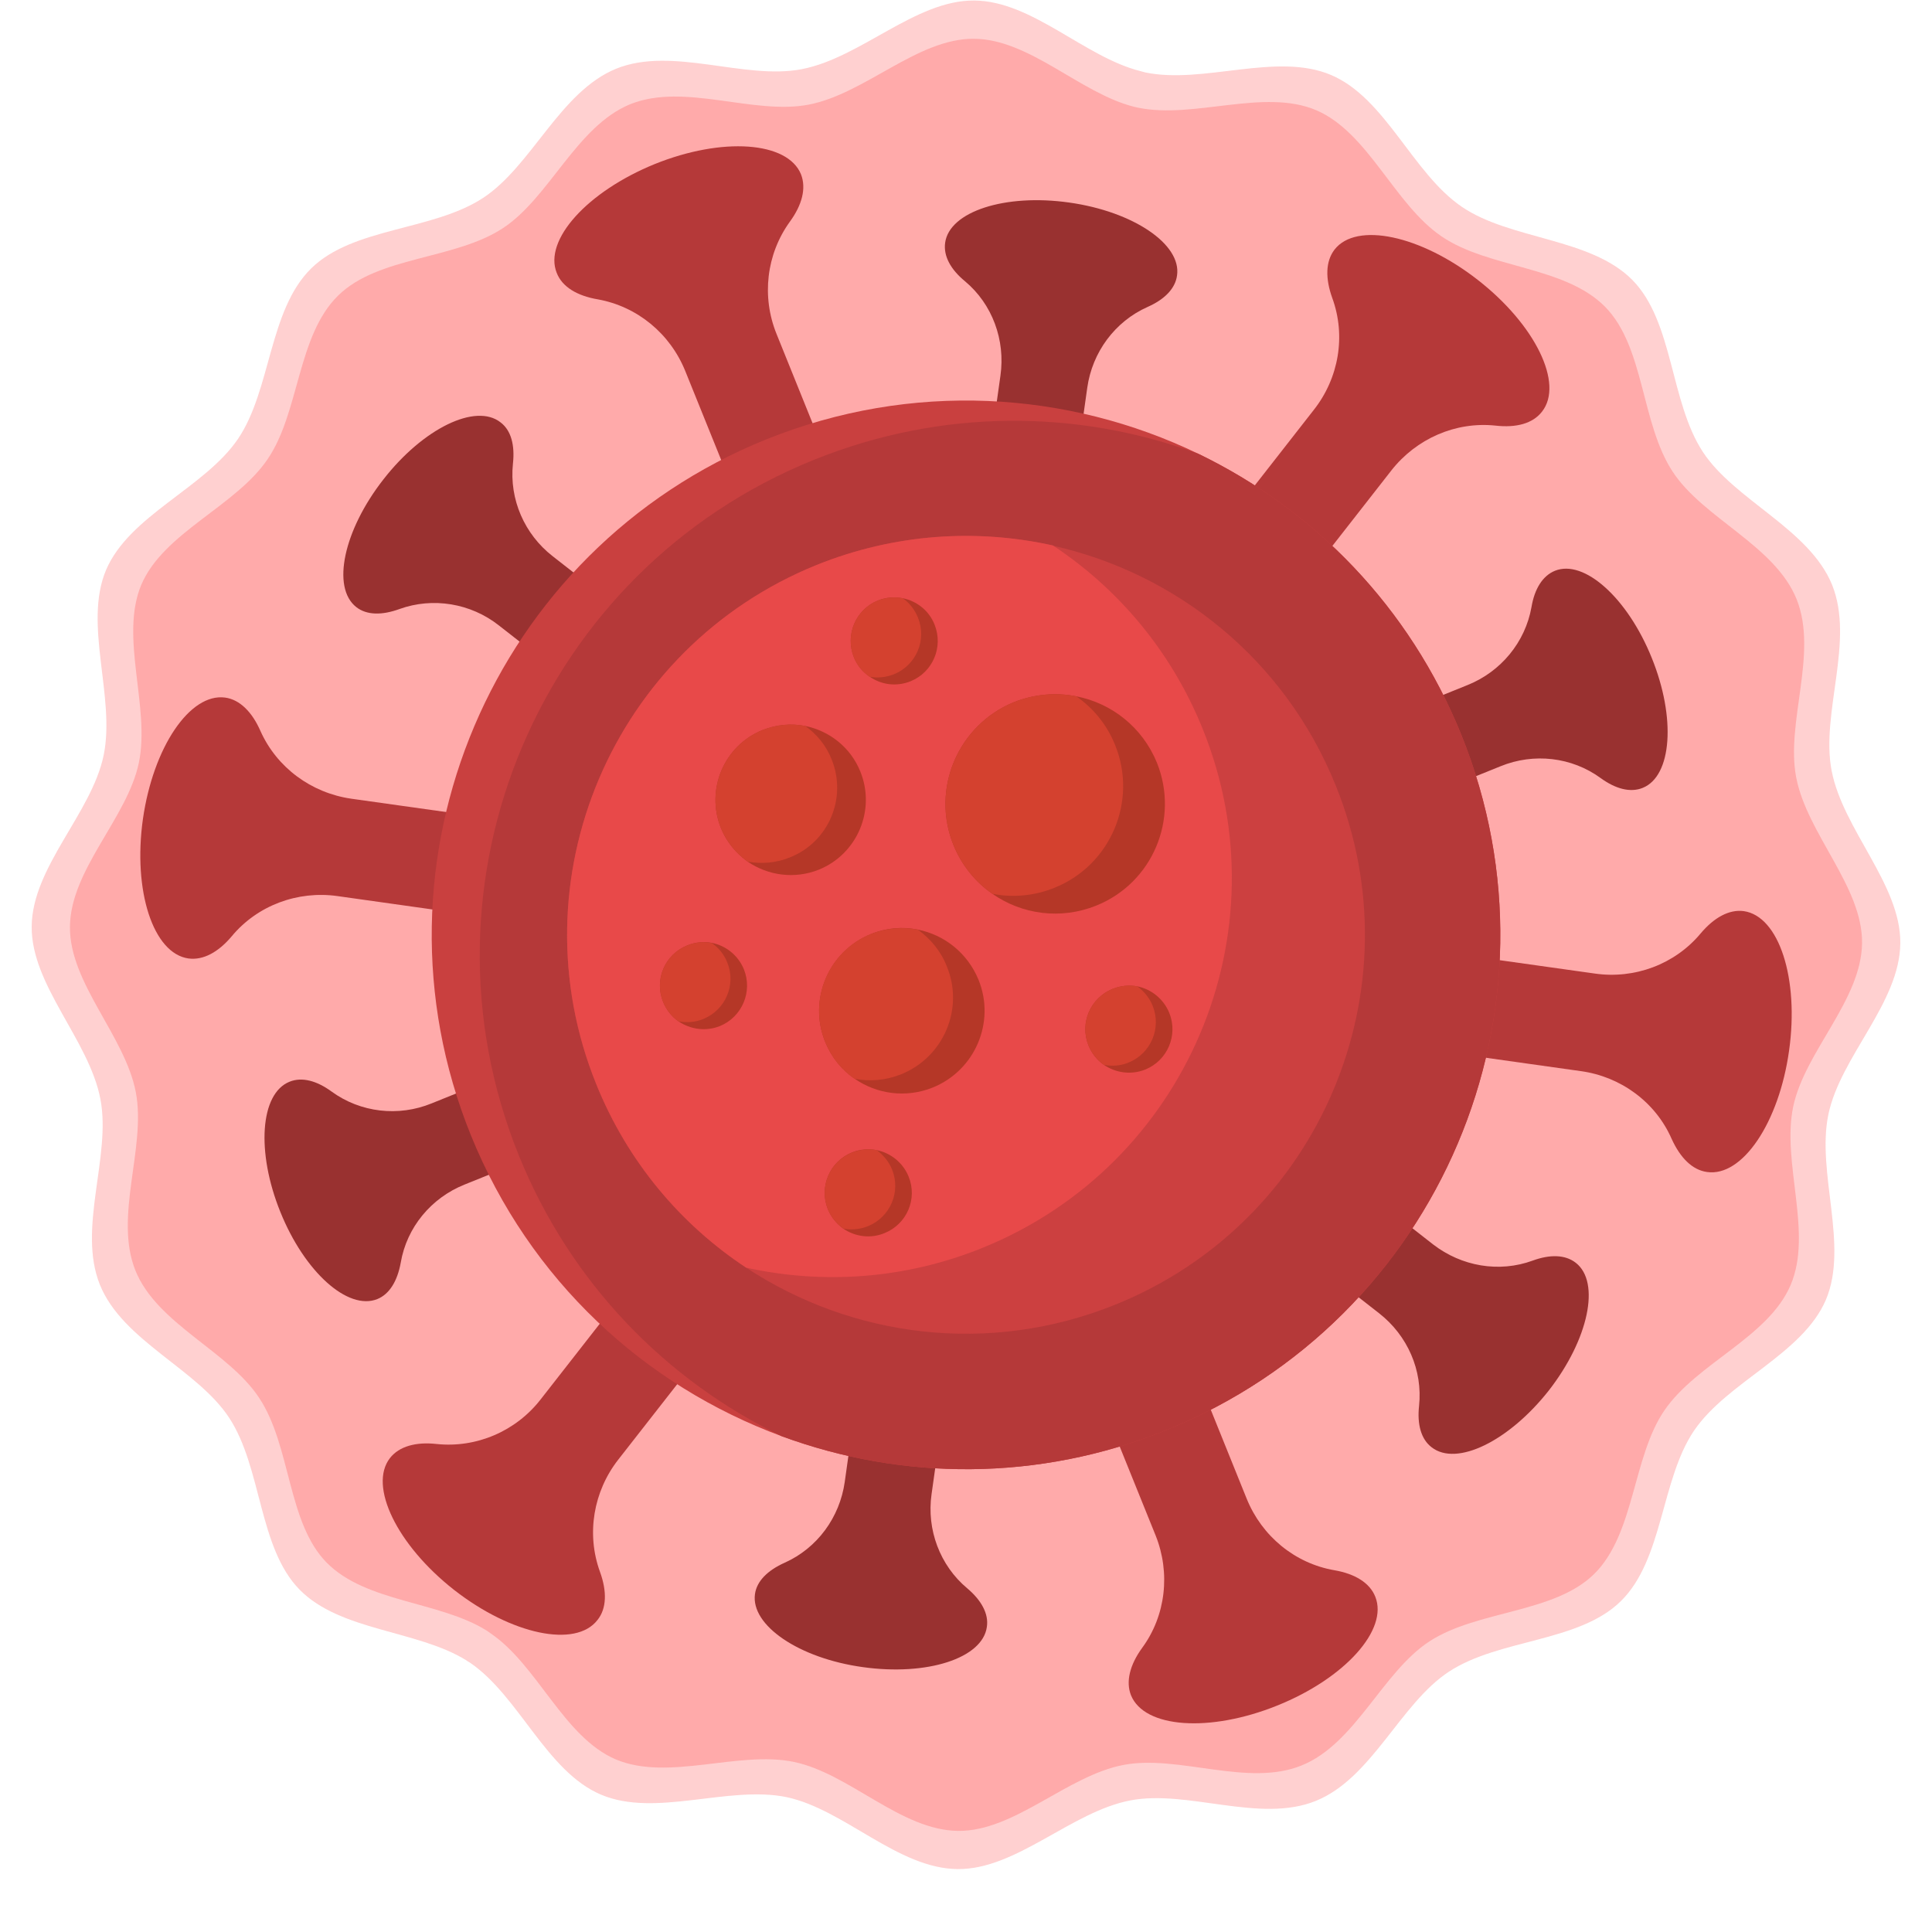 <svg xmlns="http://www.w3.org/2000/svg" xmlns:xlink="http://www.w3.org/1999/xlink" width="40" zoomAndPan="magnify" viewBox="0 0 30 30" height="40" preserveAspectRatio="xMidYMid meet" version="1.0"><defs><clipPath id="d7b008cb06"><path d="M 0.484 0 L 29.516 0 L 29.516 29.031 L 0.484 29.031 Z M 0.484 0 " clip-rule="nonzero"/></clipPath></defs><g clip-path="url(#d7b008cb06)"><path fill="#ffa1a1" d="M 29.508 14.645 C 29.5 15.574 28.578 16.406 28.391 17.305 C 28.203 18.207 28.711 19.336 28.352 20.184 C 27.988 21.031 26.824 21.453 26.305 22.215 C 25.789 22.977 25.828 24.215 25.168 24.863 C 24.516 25.504 23.281 25.445 22.5 25.957 C 21.742 26.453 21.305 27.613 20.43 27.965 C 19.559 28.316 18.441 27.785 17.551 27.957 C 16.633 28.133 15.785 29.031 14.871 29.023 C 13.941 29.016 13.113 28.098 12.215 27.906 C 11.309 27.719 10.18 28.227 9.332 27.867 C 8.484 27.508 8.062 26.34 7.301 25.82 C 7.277 25.805 7.254 25.793 7.234 25.777 C 6.469 25.309 5.285 25.328 4.652 24.684 C 4.012 24.031 4.07 22.797 3.559 22.016 C 3.062 21.258 1.902 20.82 1.551 19.949 C 1.199 19.074 1.73 17.957 1.559 17.066 C 1.383 16.148 0.484 15.301 0.492 14.387 C 0.5 13.461 1.422 12.629 1.609 11.73 C 1.797 10.824 1.289 9.695 1.648 8.848 C 2.012 8 3.176 7.578 3.695 6.816 C 4.211 6.055 4.172 4.816 4.832 4.168 C 5.484 3.527 6.719 3.586 7.5 3.074 C 8.258 2.578 8.695 1.422 9.57 1.066 C 10.441 0.715 11.559 1.246 12.449 1.074 C 13.367 0.898 14.215 0 15.129 0.008 C 16.031 0.016 16.84 0.887 17.711 1.105 C 17.734 1.113 17.762 1.117 17.785 1.125 C 18.691 1.312 19.82 0.805 20.668 1.164 C 21.516 1.523 21.934 2.691 22.699 3.211 C 23.457 3.727 24.695 3.688 25.348 4.348 C 25.988 5 25.93 6.234 26.441 7.016 C 26.938 7.773 28.094 8.211 28.449 9.082 C 28.801 9.957 28.27 11.074 28.441 11.965 C 28.617 12.883 29.516 13.734 29.508 14.645 Z M 29.508 14.645 " fill-opacity="0.498" fill-rule="nonzero"/></g><path fill="#ff8585" d="M 28.914 14.641 C 28.906 15.531 28.023 16.328 27.844 17.188 C 27.664 18.059 28.152 19.141 27.805 19.953 C 27.461 20.766 26.344 21.168 25.844 21.902 C 25.348 22.629 25.387 23.816 24.754 24.441 C 24.129 25.055 22.945 25 22.195 25.488 C 21.465 25.965 21.047 27.078 20.211 27.414 C 19.375 27.754 18.301 27.242 17.445 27.406 C 16.566 27.574 15.754 28.438 14.879 28.43 C 13.988 28.422 13.191 27.539 12.328 27.359 C 11.461 27.18 10.379 27.664 9.562 27.32 C 8.75 26.973 8.348 25.855 7.613 25.359 C 7.594 25.344 7.574 25.332 7.551 25.316 C 6.82 24.863 5.684 24.883 5.074 24.266 C 4.461 23.645 4.52 22.457 4.027 21.711 C 3.551 20.98 2.438 20.562 2.102 19.727 C 1.766 18.887 2.273 17.816 2.109 16.961 C 1.941 16.082 1.078 15.27 1.086 14.391 C 1.094 13.5 1.977 12.703 2.156 11.844 C 2.336 10.977 1.852 9.891 2.195 9.078 C 2.543 8.266 3.66 7.863 4.156 7.129 C 4.652 6.402 4.613 5.215 5.25 4.59 C 5.871 3.977 7.059 4.035 7.809 3.543 C 8.535 3.066 8.953 1.957 9.789 1.617 C 10.629 1.281 11.699 1.789 12.555 1.625 C 13.434 1.457 14.246 0.594 15.125 0.602 C 15.988 0.609 16.766 1.441 17.602 1.656 C 17.625 1.66 17.648 1.668 17.672 1.672 C 18.543 1.852 19.625 1.367 20.438 1.711 C 21.25 2.059 21.652 3.176 22.387 3.672 C 23.113 4.168 24.301 4.129 24.926 4.766 C 25.539 5.391 25.48 6.574 25.973 7.324 C 26.449 8.051 27.562 8.469 27.898 9.305 C 28.234 10.145 27.727 11.215 27.891 12.07 C 28.059 12.949 28.922 13.766 28.914 14.641 Z M 28.914 14.641 " fill-opacity="0.498" fill-rule="nonzero"/><path fill="#b53939" d="M 19.359 23.273 L 12.059 5.188 C 11.824 4.609 11.898 3.949 12.266 3.441 C 12.453 3.184 12.523 2.926 12.438 2.707 C 12.23 2.195 11.215 2.125 10.168 2.547 C 9.121 2.973 8.438 3.727 8.645 4.238 C 8.73 4.457 8.965 4.594 9.281 4.648 C 9.895 4.758 10.406 5.18 10.641 5.762 L 17.945 23.844 C 18.176 24.422 18.105 25.086 17.734 25.59 C 17.547 25.848 17.477 26.109 17.562 26.324 C 17.77 26.836 18.785 26.906 19.832 26.484 C 20.883 26.062 21.562 25.305 21.355 24.793 C 21.27 24.578 21.039 24.438 20.723 24.383 C 20.105 24.277 19.594 23.852 19.359 23.273 Z M 19.359 23.273 " fill-opacity="1" fill-rule="nonzero"/><path fill="#993130" d="M 22.254 19.324 L 8.582 8.637 C 8.145 8.297 7.906 7.754 7.965 7.199 C 7.996 6.914 7.938 6.684 7.773 6.559 C 7.387 6.254 6.57 6.652 5.953 7.445 C 5.336 8.234 5.145 9.121 5.531 9.426 C 5.695 9.555 5.934 9.555 6.203 9.457 C 6.723 9.27 7.309 9.367 7.746 9.711 L 21.418 20.395 C 21.855 20.738 22.094 21.277 22.035 21.832 C 22.004 22.117 22.066 22.348 22.23 22.473 C 22.617 22.777 23.43 22.379 24.051 21.59 C 24.668 20.797 24.855 19.91 24.469 19.609 C 24.305 19.48 24.066 19.477 23.801 19.574 C 23.277 19.766 22.695 19.664 22.254 19.324 Z M 22.254 19.324 " fill-opacity="1" fill-rule="nonzero"/><path fill="#b53939" d="M 24.762 15.117 L 5.453 12.402 C 4.832 12.312 4.297 11.918 4.043 11.348 C 3.914 11.055 3.723 10.863 3.496 10.832 C 2.949 10.758 2.379 11.602 2.219 12.719 C 2.062 13.836 2.379 14.805 2.926 14.883 C 3.156 14.914 3.391 14.785 3.598 14.539 C 3.996 14.059 4.621 13.828 5.238 13.914 L 24.551 16.633 C 25.168 16.719 25.707 17.113 25.957 17.684 C 26.09 17.977 26.277 18.168 26.508 18.199 C 27.055 18.277 27.625 17.434 27.781 16.312 C 27.938 15.195 27.625 14.227 27.078 14.148 C 26.848 14.117 26.613 14.25 26.406 14.496 C 26.008 14.973 25.383 15.207 24.762 15.117 Z M 24.762 15.117 " fill-opacity="1" fill-rule="nonzero"/><path fill="#993130" d="M 22.789 10.637 L 6.703 17.133 C 6.188 17.344 5.598 17.277 5.148 16.949 C 4.918 16.781 4.688 16.719 4.496 16.797 C 4.039 16.98 3.977 17.887 4.352 18.816 C 4.727 19.75 5.402 20.355 5.859 20.172 C 6.051 20.094 6.172 19.887 6.223 19.605 C 6.316 19.059 6.695 18.602 7.211 18.395 L 23.301 11.898 C 23.816 11.688 24.406 11.754 24.855 12.082 C 25.086 12.25 25.316 12.312 25.508 12.234 C 25.961 12.051 26.027 11.148 25.648 10.215 C 25.273 9.285 24.598 8.68 24.145 8.863 C 23.953 8.941 23.828 9.145 23.781 9.426 C 23.684 9.973 23.305 10.43 22.789 10.637 Z M 22.789 10.637 " fill-opacity="1" fill-rule="nonzero"/><path fill="#b53939" d="M 20.402 6.363 L 8.395 21.73 C 8.012 22.223 7.398 22.488 6.777 22.422 C 6.461 22.387 6.199 22.457 6.055 22.641 C 5.719 23.074 6.164 23.992 7.051 24.688 C 7.941 25.383 8.938 25.594 9.277 25.156 C 9.422 24.977 9.426 24.707 9.316 24.406 C 9.102 23.816 9.215 23.16 9.598 22.668 L 21.605 7.305 C 21.992 6.812 22.602 6.543 23.223 6.609 C 23.543 6.645 23.801 6.578 23.945 6.391 C 24.285 5.957 23.84 5.043 22.949 4.348 C 22.059 3.652 21.062 3.441 20.723 3.875 C 20.582 4.059 20.578 4.324 20.688 4.629 C 20.902 5.215 20.789 5.871 20.402 6.363 Z M 20.402 6.363 " fill-opacity="1" fill-rule="nonzero"/><path fill="#993130" d="M 15.535 5.832 L 13.117 23.012 C 13.039 23.562 12.691 24.039 12.184 24.266 C 11.922 24.383 11.75 24.551 11.723 24.754 C 11.656 25.238 12.406 25.75 13.398 25.887 C 14.395 26.027 15.258 25.75 15.324 25.262 C 15.355 25.059 15.238 24.848 15.02 24.664 C 14.594 24.309 14.387 23.75 14.465 23.203 L 16.883 6.02 C 16.961 5.469 17.312 4.992 17.82 4.766 C 18.078 4.652 18.25 4.484 18.277 4.277 C 18.348 3.793 17.598 3.285 16.602 3.145 C 15.605 3.004 14.742 3.285 14.676 3.77 C 14.648 3.977 14.762 4.184 14.984 4.367 C 15.41 4.723 15.613 5.281 15.535 5.832 Z M 15.535 5.832 " fill-opacity="1" fill-rule="nonzero"/><path fill="#c9403f" d="M 22.691 11.41 C 24.406 15.656 22.355 20.492 18.109 22.207 C 16.121 23.012 14 22.988 12.137 22.301 C 10.016 21.52 8.223 19.883 7.309 17.621 C 5.594 13.375 7.648 8.539 11.895 6.824 C 14.152 5.914 16.578 6.066 18.609 7.047 C 20.402 7.914 21.887 9.422 22.691 11.41 Z M 22.691 11.41 " fill-opacity="1" fill-rule="nonzero"/><path fill="#b53939" d="M 22.691 11.41 C 24.406 15.656 22.355 20.492 18.109 22.207 C 16.121 23.012 14 22.988 12.137 22.301 C 10.344 21.434 8.859 19.926 8.055 17.938 C 6.34 13.691 8.391 8.855 12.637 7.141 C 14.629 6.336 16.746 6.359 18.609 7.047 C 20.402 7.914 21.887 9.422 22.691 11.41 Z M 22.691 11.41 " fill-opacity="1" fill-rule="nonzero"/><path fill="#cc4040" d="M 20.742 12.199 C 22.023 15.367 20.492 18.977 17.32 20.258 C 15.355 21.051 13.227 20.766 11.586 19.684 C 10.574 19.016 9.746 18.043 9.258 16.836 C 7.977 13.664 9.512 10.055 12.68 8.773 C 13.891 8.285 15.164 8.207 16.348 8.473 C 18.266 8.902 19.949 10.234 20.742 12.199 Z M 20.742 12.199 " fill-opacity="1" fill-rule="nonzero"/><path fill="#e84949" d="M 18.676 11.32 C 19.957 14.488 18.422 18.098 15.25 19.379 C 14.043 19.867 12.77 19.945 11.586 19.684 C 10.574 19.016 9.746 18.043 9.258 16.832 C 7.977 13.664 9.512 10.055 12.68 8.773 C 13.891 8.285 15.164 8.207 16.348 8.469 C 17.359 9.137 18.188 10.109 18.676 11.32 Z M 18.676 11.32 " fill-opacity="1" fill-rule="nonzero"/><path fill="#b53727" d="M 13.359 11.98 C 13.602 12.578 13.312 13.262 12.715 13.504 C 12.336 13.656 11.922 13.594 11.609 13.379 C 11.43 13.25 11.281 13.074 11.195 12.859 C 10.953 12.262 11.242 11.578 11.84 11.336 C 12.059 11.25 12.289 11.23 12.504 11.273 C 12.875 11.348 13.207 11.602 13.359 11.98 Z M 13.359 11.98 " fill-opacity="1" fill-rule="nonzero"/><path fill="#d4412f" d="M 12.914 11.793 C 13.156 12.391 12.867 13.074 12.27 13.312 C 12.051 13.402 11.824 13.418 11.609 13.379 C 11.43 13.25 11.281 13.074 11.195 12.859 C 10.953 12.262 11.242 11.578 11.84 11.336 C 12.059 11.25 12.289 11.23 12.504 11.273 C 12.68 11.398 12.828 11.574 12.914 11.793 Z M 12.914 11.793 " fill-opacity="1" fill-rule="nonzero"/><path fill="#b53727" d="M 11.551 15.051 C 11.691 15.398 11.523 15.793 11.176 15.934 C 10.957 16.02 10.719 15.984 10.535 15.859 C 10.434 15.789 10.348 15.684 10.297 15.559 C 10.156 15.211 10.324 14.82 10.672 14.68 C 10.797 14.629 10.93 14.617 11.055 14.641 C 11.27 14.684 11.461 14.832 11.551 15.051 Z M 11.551 15.051 " fill-opacity="1" fill-rule="nonzero"/><path fill="#d4412f" d="M 11.293 14.945 C 11.434 15.289 11.266 15.684 10.918 15.824 C 10.793 15.875 10.66 15.883 10.535 15.859 C 10.434 15.789 10.348 15.684 10.297 15.559 C 10.156 15.215 10.324 14.82 10.672 14.68 C 10.797 14.629 10.93 14.617 11.055 14.645 C 11.156 14.715 11.242 14.816 11.293 14.945 Z M 11.293 14.945 " fill-opacity="1" fill-rule="nonzero"/><path fill="#b53727" d="M 14.512 9.699 C 14.652 10.047 14.484 10.438 14.141 10.578 C 13.918 10.668 13.68 10.633 13.5 10.504 C 13.395 10.434 13.309 10.332 13.258 10.203 C 13.121 9.859 13.285 9.465 13.633 9.324 C 13.762 9.273 13.891 9.266 14.016 9.289 C 14.234 9.332 14.426 9.48 14.512 9.699 Z M 14.512 9.699 " fill-opacity="1" fill-rule="nonzero"/><path fill="#d4412f" d="M 14.254 9.59 C 14.395 9.938 14.227 10.328 13.883 10.469 C 13.754 10.52 13.621 10.531 13.5 10.508 C 13.395 10.434 13.309 10.332 13.258 10.207 C 13.121 9.859 13.285 9.465 13.633 9.324 C 13.762 9.277 13.891 9.266 14.016 9.289 C 14.121 9.359 14.203 9.465 14.254 9.59 Z M 14.254 9.59 " fill-opacity="1" fill-rule="nonzero"/><path fill="#b53727" d="M 14.109 18.27 C 14.25 18.617 14.082 19.008 13.734 19.148 C 13.516 19.238 13.277 19.203 13.094 19.078 C 12.992 19.004 12.906 18.902 12.855 18.777 C 12.715 18.43 12.883 18.035 13.23 17.895 C 13.355 17.844 13.488 17.836 13.613 17.859 C 13.828 17.902 14.02 18.051 14.109 18.27 Z M 14.109 18.27 " fill-opacity="1" fill-rule="nonzero"/><path fill="#d4412f" d="M 13.852 18.16 C 13.992 18.508 13.824 18.898 13.48 19.039 C 13.352 19.09 13.219 19.102 13.098 19.078 C 12.992 19.004 12.906 18.902 12.855 18.777 C 12.715 18.43 12.883 18.035 13.23 17.898 C 13.355 17.848 13.488 17.836 13.613 17.859 C 13.715 17.934 13.801 18.035 13.852 18.16 Z M 13.852 18.16 " fill-opacity="1" fill-rule="nonzero"/><path fill="#b53727" d="M 18.156 15.727 C 18.297 16.074 18.129 16.469 17.781 16.609 C 17.562 16.695 17.324 16.66 17.141 16.535 C 17.039 16.465 16.953 16.359 16.902 16.234 C 16.762 15.887 16.93 15.496 17.277 15.355 C 17.402 15.305 17.535 15.293 17.66 15.316 C 17.875 15.359 18.066 15.508 18.156 15.727 Z M 18.156 15.727 " fill-opacity="1" fill-rule="nonzero"/><path fill="#d4412f" d="M 17.898 15.617 C 18.039 15.965 17.871 16.359 17.523 16.5 C 17.398 16.551 17.266 16.559 17.141 16.535 C 17.039 16.465 16.953 16.359 16.902 16.234 C 16.762 15.887 16.93 15.496 17.277 15.355 C 17.402 15.305 17.535 15.293 17.66 15.316 C 17.762 15.391 17.848 15.492 17.898 15.617 Z M 17.898 15.617 " fill-opacity="1" fill-rule="nonzero"/><path fill="#b53727" d="M 17.965 11.844 C 18.316 12.719 17.895 13.711 17.023 14.062 C 16.469 14.285 15.867 14.199 15.41 13.879 C 15.148 13.699 14.934 13.438 14.805 13.121 C 14.453 12.25 14.875 11.258 15.746 10.902 C 16.066 10.777 16.398 10.75 16.711 10.812 C 17.258 10.918 17.738 11.289 17.965 11.844 Z M 17.965 11.844 " fill-opacity="1" fill-rule="nonzero"/><path fill="#d4412f" d="M 17.316 11.57 C 17.668 12.441 17.246 13.434 16.375 13.785 C 16.055 13.914 15.723 13.941 15.41 13.879 C 15.148 13.699 14.934 13.438 14.805 13.121 C 14.453 12.25 14.875 11.258 15.746 10.902 C 16.066 10.777 16.398 10.75 16.711 10.812 C 16.973 10.992 17.188 11.25 17.316 11.57 Z M 17.316 11.57 " fill-opacity="1" fill-rule="nonzero"/><path fill="#b53727" d="M 15.195 15.215 C 15.461 15.871 15.141 16.621 14.484 16.887 C 14.066 17.055 13.613 16.988 13.27 16.75 C 13.07 16.613 12.91 16.418 12.812 16.176 C 12.547 15.52 12.867 14.77 13.523 14.504 C 13.762 14.406 14.016 14.387 14.25 14.434 C 14.664 14.516 15.023 14.797 15.195 15.215 Z M 15.195 15.215 " fill-opacity="1" fill-rule="nonzero"/><path fill="#d4412f" d="M 14.703 15.008 C 14.973 15.664 14.652 16.414 13.996 16.68 C 13.758 16.777 13.504 16.797 13.266 16.75 C 13.07 16.613 12.91 16.418 12.812 16.176 C 12.547 15.52 12.863 14.77 13.52 14.504 C 13.762 14.41 14.012 14.391 14.25 14.434 C 14.445 14.574 14.609 14.766 14.703 15.008 Z M 14.703 15.008 " fill-opacity="1" fill-rule="nonzero"/></svg>